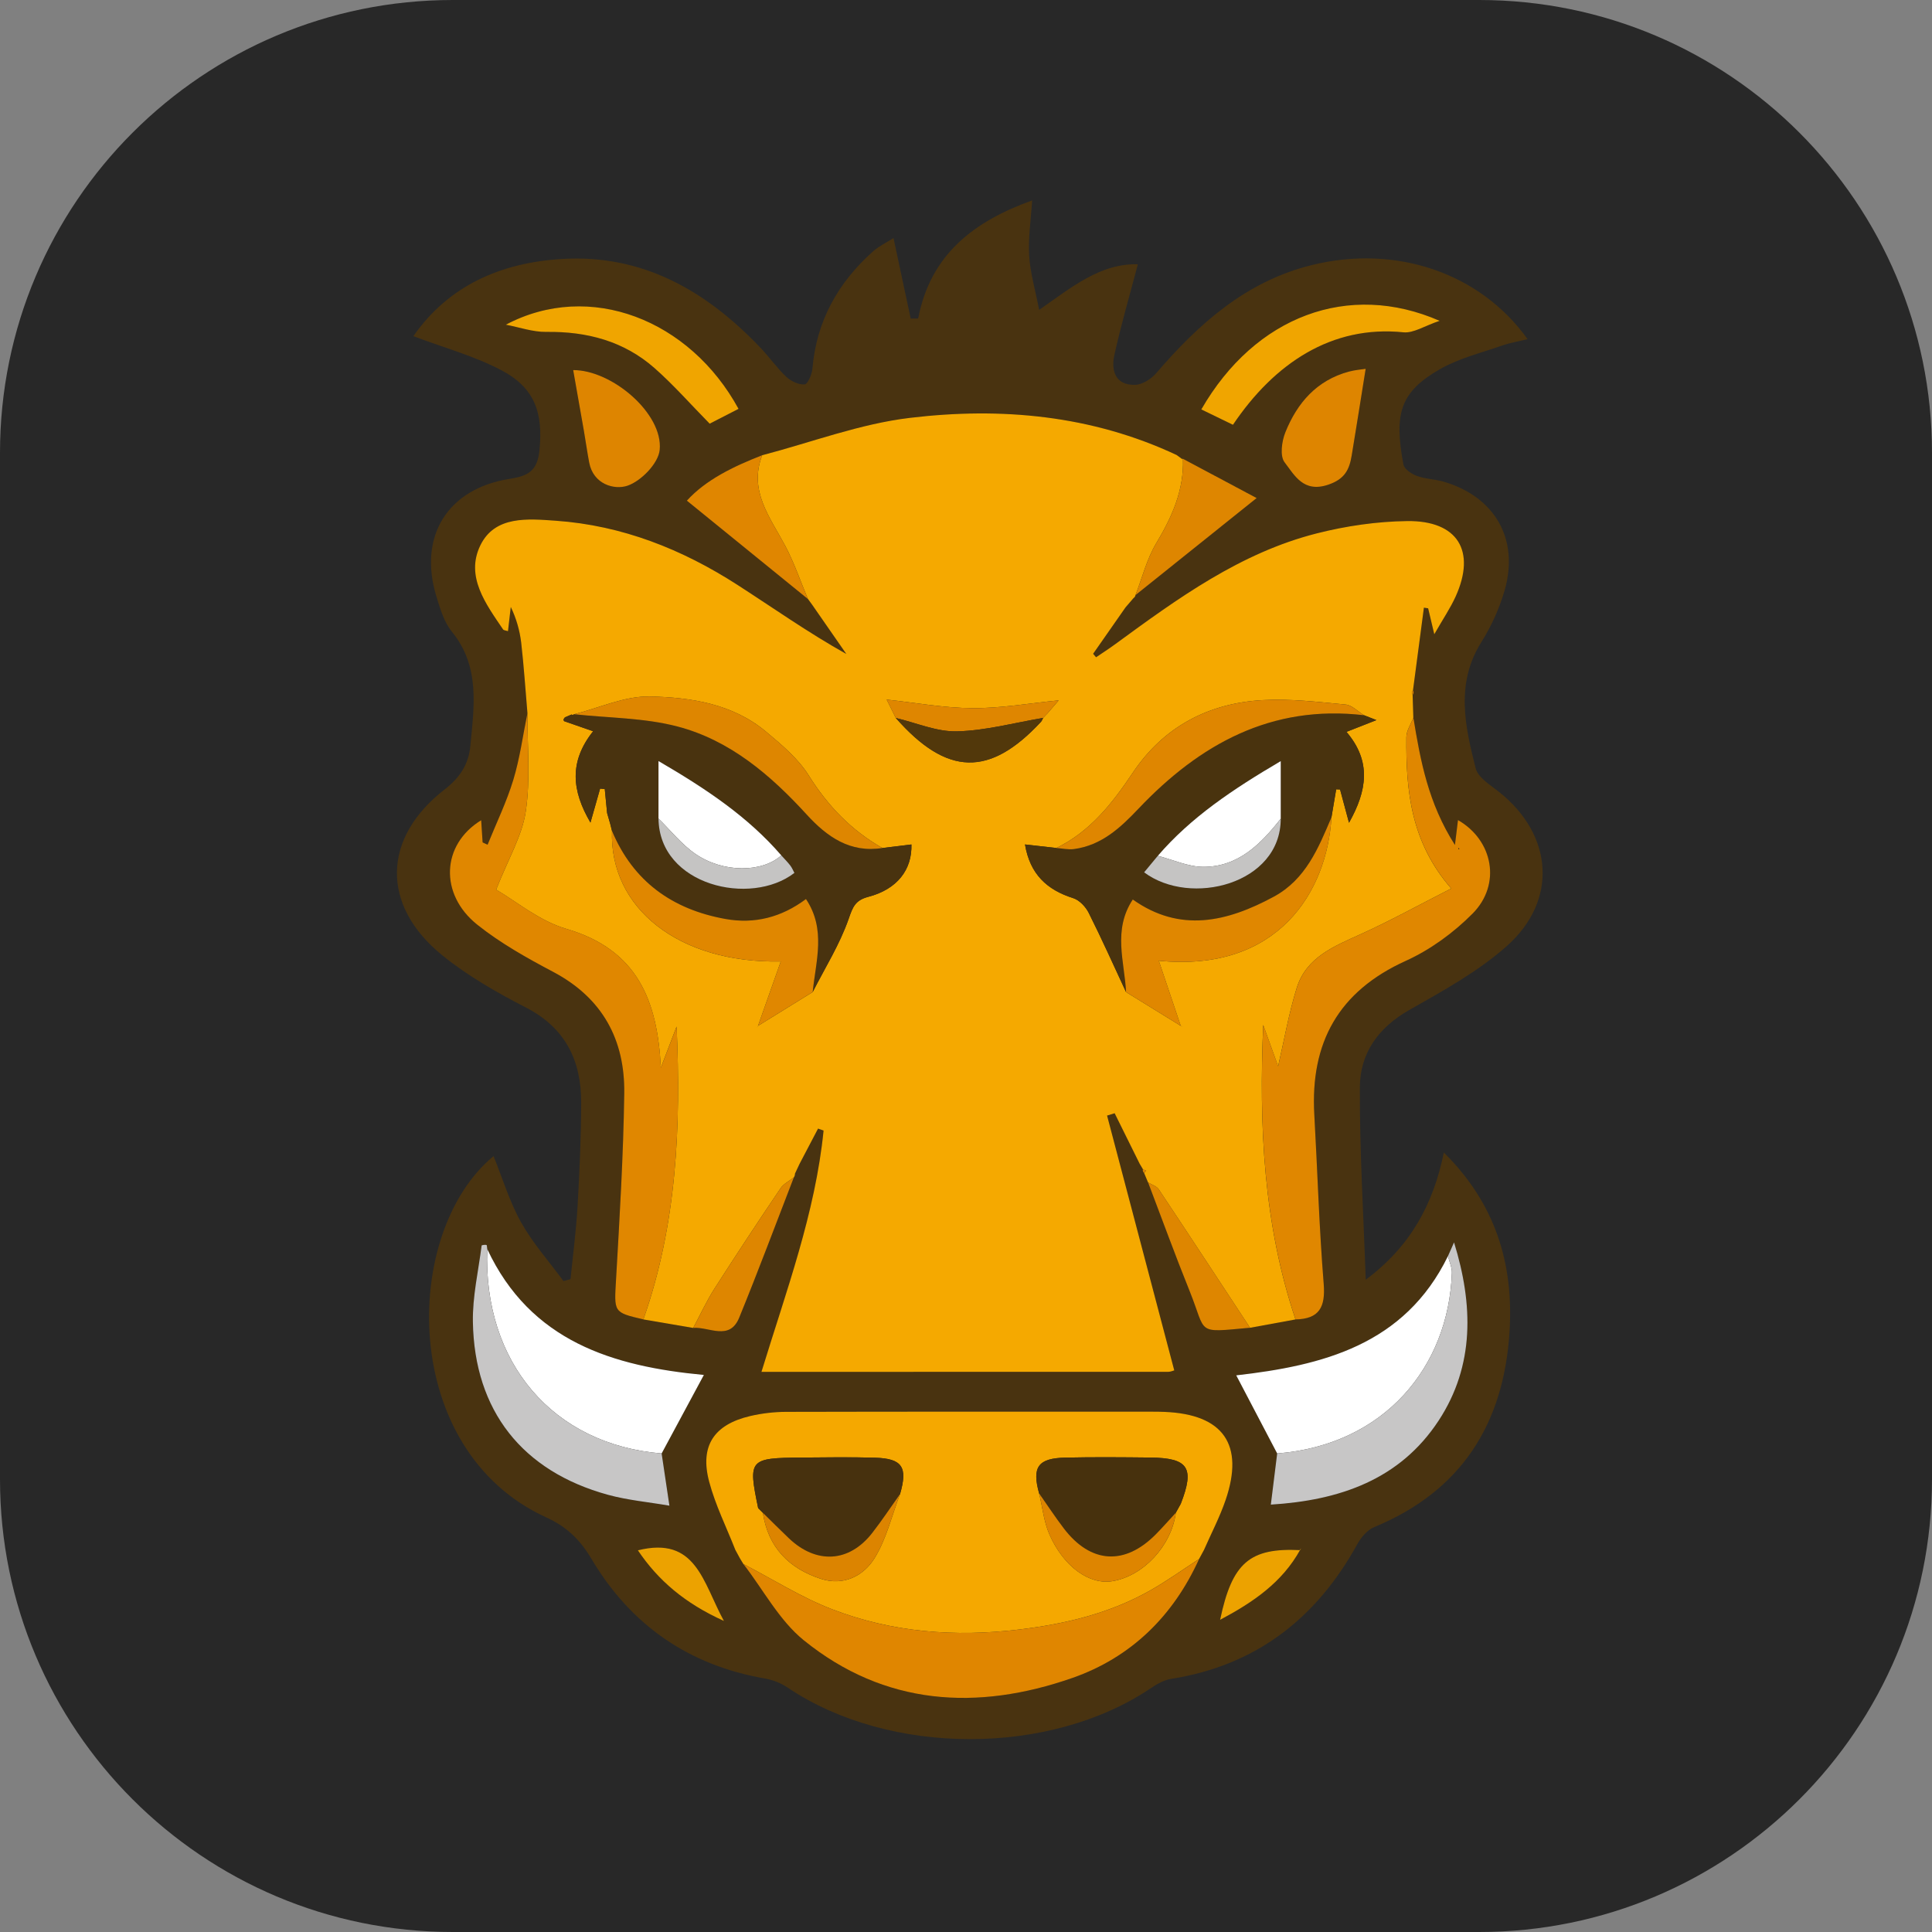 <svg width="256" height="256" viewBox="0 0 256 256" fill="none" xmlns="http://www.w3.org/2000/svg">
    <rect x="0" y="0" width="256" height="256" fill="#808080" stroke="none"/>
    <path d="M196 0H60C26.863 0 0 26.863 0 60V196C0 229.137 26.863 256 60 256H196C229.137 256 256 229.137 256 196V60C256 26.863 229.137 0 196 0Z" fill="#282828"/>
    <path fill-rule="evenodd" clip-rule="evenodd" d="M180.968 169.569C186.878 165.169 189.909 159.604 191.317 152.716C198.171 159.494 200.586 167.466 200.021 176.47C199.254 188.68 193.646 197.578 182.068 202.358C181.161 202.734 180.343 203.722 179.844 204.625C174.417 214.458 166.434 220.681 155.183 222.459C154.24 222.608 153.299 223.145 152.488 223.694C139.109 232.722 117.843 232.689 104.395 223.631C103.485 223.023 102.459 222.608 101.382 222.415C91.265 220.666 83.58 215.33 78.379 206.572C76.868 204.023 75.11 202.309 72.377 201.061C52.852 192.149 53.184 163.259 65.4 153.194C66.591 156.136 67.511 159.227 69.051 161.973C70.604 164.744 72.77 167.171 74.667 169.749L75.597 169.495C75.918 166.266 76.347 163.043 76.533 159.807C76.795 155.251 76.995 150.683 77.008 146.118C77.024 140.547 74.941 136.208 69.679 133.498C65.826 131.513 61.981 129.316 58.628 126.601C50.432 119.964 50.639 111.018 58.924 104.599C60.914 103.06 62.094 101.301 62.327 98.812C62.816 93.566 63.641 88.336 59.884 83.71C58.842 82.428 58.318 80.647 57.82 79.014C55.393 71.073 59.3 64.743 67.529 63.453C69.901 63.08 71.192 62.467 71.476 59.706C71.982 54.785 70.925 51.406 66.392 49.035C62.783 47.146 58.76 46.048 54.775 44.543C59.431 37.854 66.354 34.804 74.468 34.315C85.195 33.665 93.606 38.563 100.762 46.075C101.95 47.321 102.944 48.762 104.195 49.935C104.814 50.517 105.832 50.999 106.622 50.934C107.032 50.9 107.585 49.601 107.651 48.839C108.188 42.541 111.033 37.457 115.677 33.313C116.468 32.607 117.47 32.137 118.395 31.546L120.673 42.214L121.662 42.204C123.294 33.657 129.126 29.302 136.764 26.556C136.604 29.114 136.23 31.511 136.37 33.876C136.506 36.143 137.174 38.38 137.693 41.062C142.037 38.032 145.818 34.887 150.772 35.017C149.705 39.075 148.547 43.027 147.66 47.039C147.205 49.098 147.774 51.05 150.393 50.995C151.351 50.976 152.533 50.229 153.197 49.456C158.841 42.897 165.099 37.285 173.806 35.127C184.911 32.375 196.089 36.1 202.416 44.941C201.214 45.236 200.083 45.422 199.017 45.795C196.262 46.761 193.343 47.468 190.841 48.894C185.539 51.915 184.69 54.77 185.96 61.549C186.075 62.16 187.048 62.805 187.756 63.065C188.882 63.477 190.15 63.487 191.309 63.83C198.079 65.823 201.313 71.431 199.38 78.2C198.674 80.628 197.634 82.945 196.287 85.085C192.843 90.566 194.121 96.212 195.532 101.8C195.845 103.038 197.489 104.022 198.657 104.954C205.795 110.642 206.483 119.318 199.628 125.388C195.816 128.764 191.193 131.297 186.723 133.838C182.617 136.17 180.202 139.579 180.188 144.071C180.154 152.569 180.675 161.068 180.968 169.569ZM151.459 154.944L151.426 154.969C151.413 155.057 151.423 155.146 151.455 155.229C151.488 155.311 151.541 155.384 151.611 155.439L152.127 156.675C153.96 161.487 155.717 166.33 157.644 171.102C159.944 176.801 158.353 176.59 165.643 175.932L171.669 174.829C174.823 174.768 175.644 173.194 175.396 170.125C174.793 162.664 174.574 155.172 174.152 147.694C173.613 138.161 177.342 131.36 186.274 127.316C189.519 125.848 192.604 123.589 195.123 121.056C198.954 117.2 197.865 111.343 193.188 108.661L192.786 111.963C189.235 106.408 188.206 100.767 187.278 95.09L187.183 92.061C187.253 91.985 187.295 91.887 187.303 91.784C187.311 91.68 187.284 91.577 187.227 91.491L188.676 80.517L189.237 80.6L190.053 84.037C191.225 81.986 192.189 80.568 192.885 79.034C195.614 72.994 193.158 68.954 186.451 69.041C182.452 69.092 178.372 69.685 174.49 70.669C164.357 73.239 156.049 79.297 147.777 85.35C146.951 85.956 146.086 86.509 145.238 87.086L144.846 86.628L149.138 80.481L150.195 79.248C150.265 79.204 150.325 79.147 150.371 79.078C150.416 79.01 150.447 78.932 150.46 78.851L166.511 65.993L156.753 60.787L156.621 60.809L155.913 60.286C144.643 54.999 132.657 53.921 120.569 55.365C113.941 56.157 107.512 58.614 100.993 60.319C97.153 61.811 93.502 63.591 91.013 66.334L107.055 79.373L107.049 79.347L107.627 80.143L112.144 86.653C107.046 83.798 102.446 80.542 97.714 77.492C90.385 72.771 82.436 69.615 73.671 68.998C69.961 68.737 65.574 68.293 63.645 72.267C61.649 76.381 64.369 80.018 66.662 83.399C66.748 83.526 67.015 83.531 67.312 83.631L67.683 80.423C68.423 81.994 68.879 83.547 69.061 85.131C69.417 88.24 69.621 91.367 69.89 94.488C69.285 97.443 68.889 100.465 68.016 103.34C67.124 106.276 65.764 109.068 64.608 111.925L63.95 111.62L63.761 108.681C58.486 111.897 58.183 118.489 63.252 122.531C66.314 124.972 69.814 126.932 73.296 128.774C79.845 132.235 82.822 137.776 82.718 144.899C82.601 153.098 82.105 161.294 81.633 169.485C81.379 173.893 81.248 173.886 85.253 174.823L91.86 175.952C93.962 175.782 96.672 177.722 97.95 174.602C100.472 168.445 102.793 162.206 105.196 156.001C105.298 155.857 105.351 155.683 105.346 155.506L105.958 154.206L108.404 149.537L109.134 149.795C108.041 160.735 104.187 171.049 100.903 181.773C119.216 181.773 137.029 181.774 154.84 181.763C155.127 181.763 155.412 181.626 155.604 181.576L146.7 147.811L147.703 147.503L151.021 154.202L151.459 154.944ZM172.325 205.401C165.601 205.068 163.262 207.046 161.67 214.634C166.051 212.308 169.891 209.689 172.279 205.362L172.371 205.134L172.325 205.401ZM191.863 166.435C186.1 178.248 175.175 180.945 163.808 182.241L169.233 192.588L168.391 199.37C177.498 198.806 185.49 196.073 190.631 188.229C195.418 180.924 195.209 172.846 192.667 164.622L191.863 166.435ZM64.564 165.509C64.531 165.318 64.527 164.975 64.458 164.96C64.251 164.917 63.827 164.98 63.819 165.043C63.387 168.414 62.602 171.798 62.66 175.167C62.861 186.926 69.209 194.955 80.56 198.069C83.17 198.784 85.909 199.028 88.7 199.51L87.67 192.59L93.266 182.186C81.229 181.059 70.295 177.745 64.564 165.509ZM158.887 206.575L159.537 205.38C160.504 203.169 161.635 201.013 162.412 198.738C164.911 191.401 162.092 187.404 154.329 187.084C153.824 187.063 153.317 187.053 152.811 187.054C136.609 187.053 120.406 187.036 104.205 187.077C102.603 187.081 100.966 187.267 99.407 187.633C94.597 188.762 92.707 191.597 93.975 196.35C94.799 199.444 96.263 202.368 97.44 205.37L98.05 206.488L98.507 207.241C101.143 210.648 103.249 214.707 106.508 217.344C117.223 226.018 129.487 226.734 142.09 222.339C149.862 219.627 155.46 214.146 158.889 206.577L158.887 206.575ZM190.757 42.511C178.72 37.249 166.323 41.855 159.179 54.251L163.373 56.287C168.867 48.124 176.479 43.062 185.955 44.032C187.298 44.171 188.759 43.178 190.757 42.511ZM67.025 43.024C68.813 43.361 70.605 44.004 72.391 43.981C77.773 43.909 82.67 45.198 86.732 48.78C89.274 51.02 91.525 53.59 94.033 56.142L97.859 54.178C91.412 42.346 78.137 37.147 67.025 43.024ZM180.958 48.872C180.45 48.951 179.583 49.012 178.758 49.233C174.488 50.376 171.885 53.382 170.316 57.284C169.836 58.476 169.572 60.428 170.212 61.257C171.539 62.978 172.703 65.34 176.003 64.224C178.217 63.476 178.8 62.197 179.109 60.347C179.717 56.697 180.289 53.041 180.958 48.872ZM75.949 49.039C76.444 51.838 76.915 54.48 77.375 57.123C77.616 58.512 77.809 59.908 78.071 61.293C78.622 64.181 81.399 64.943 83.132 64.363C84.953 63.753 87.24 61.394 87.414 59.61C87.887 54.788 81.063 49.011 75.949 49.039ZM84.523 205.426C87.197 209.399 90.743 212.452 95.924 214.784C93.118 209.651 92.243 203.497 84.523 205.426Z" fill="#493310"/>
    <path fill-rule="evenodd" clip-rule="evenodd" d="M69.888 94.491C69.62 91.369 69.415 88.243 69.059 85.135C68.862 83.5 68.396 81.909 67.681 80.427L67.31 83.635C67.013 83.534 66.746 83.531 66.66 83.402C64.368 80.021 61.648 76.385 63.644 72.27C65.573 68.296 69.959 68.741 73.67 69.001C82.434 69.62 90.385 72.776 97.712 77.496C102.445 80.545 107.044 83.801 112.143 86.656L107.626 80.146L107.047 79.352L107.055 79.378C106.06 77.013 105.234 74.56 104.034 72.303C102.029 68.53 99.178 65.04 100.991 60.322C107.51 58.616 113.939 56.16 120.568 55.369C132.656 53.925 144.641 55.003 155.912 60.291L156.619 60.812L156.748 60.792C156.893 64.953 155.297 68.499 153.2 71.996C151.951 74.082 151.351 76.554 150.459 78.854C150.445 78.935 150.415 79.013 150.369 79.082C150.324 79.15 150.265 79.209 150.195 79.253L149.137 80.484L144.844 86.631L145.237 87.09C146.084 86.513 146.949 85.959 147.775 85.354C156.047 79.301 164.354 73.241 174.488 70.673C178.37 69.689 182.452 69.095 186.449 69.044C193.157 68.957 195.613 72.997 192.883 79.037C192.187 80.573 191.223 81.991 190.051 84.04L189.235 80.603L188.675 80.521L187.226 91.494L187.089 91.662L187.179 92.066L187.275 95.094C186.954 95.957 186.357 96.817 186.35 97.681C186.289 104.7 186.914 111.564 192.298 117.734C188.03 119.903 184.255 121.992 180.338 123.767C176.786 125.38 173.097 126.82 171.821 130.91C170.763 134.306 170.156 137.842 169.355 141.285L167.382 135.812C166.806 149.157 167.416 162.219 171.663 174.834L165.636 175.937C161.611 169.815 157.597 163.686 153.535 157.588C153.25 157.161 152.602 156.977 152.122 156.68L151.606 155.444L151.865 155.078L151.422 154.974L151.456 154.949L151.014 154.211L147.696 147.511L146.694 147.82L155.597 181.585C155.406 181.634 155.119 181.771 154.834 181.771C137.022 181.782 119.211 181.781 100.897 181.781C104.179 171.056 108.035 160.743 109.128 149.803L108.397 149.546L105.949 154.214L105.338 155.515C105.342 155.691 105.29 155.864 105.189 156.009C104.596 156.482 103.839 156.847 103.434 157.447C100.458 161.845 97.537 166.28 94.671 170.751C93.611 172.411 92.785 174.219 91.854 175.96L85.247 174.831C89.689 162.247 90.241 149.211 89.653 136.023L87.563 141.483C87.116 132.562 84.46 125.833 75.04 123.08C71.448 122.03 68.325 119.376 65.737 117.886C67.351 113.789 69.186 110.75 69.666 107.507C70.302 103.249 69.865 98.835 69.888 94.491ZM138.18 95.162L138.791 94.531L140.281 92.803C136.411 93.182 132.643 93.855 128.877 93.835C125.079 93.814 121.283 93.105 117.487 92.699L116.696 92.478L117.487 92.698L118.7 95.136C125.469 102.829 131.123 102.982 137.931 95.652C138.063 95.51 138.127 95.305 138.222 95.131L138.18 95.162ZM100.429 135.936L107.688 131.449C109.319 128.245 111.264 125.149 112.439 121.786C113 120.179 113.305 119.295 115.054 118.835C118.893 117.83 120.866 115.238 120.769 111.897L116.923 112.367C112.809 110.031 109.691 106.785 107.161 102.75C105.753 100.505 103.562 98.668 101.485 96.936C97.059 93.243 91.517 92.403 86.102 92.287C82.776 92.218 79.415 93.8 76.07 94.641C75.968 94.742 75.856 94.752 75.734 94.679L74.852 95.055L74.682 95.302C74.667 95.385 74.71 95.543 74.764 95.563C75.968 95.99 77.176 96.403 78.595 96.894C75.369 100.945 75.775 104.792 78.239 108.999L79.518 104.494L80.135 104.552L80.446 107.736L80.854 109.149L81.091 110.094C80.756 120.301 89.884 127.651 103.455 127.401L100.437 135.946L100.299 136.192L100.429 135.936ZM156.467 135.934L156.708 136.08L156.457 135.944L153.546 127.305C169.363 128.868 175.853 118.115 176.423 108.293L177.048 104.586L177.562 104.606L178.749 109.019C181.14 104.769 181.754 100.897 178.41 96.975L182.379 95.416L180.727 94.768C179.92 94.277 179.147 93.433 178.301 93.355C174.655 93.012 170.97 92.566 167.334 92.767C160.11 93.166 154.165 96.314 150.091 102.404C147.383 106.452 144.465 110.178 139.975 112.365L135.816 111.894C136.48 115.853 138.737 117.912 142.207 119.01C143.028 119.27 143.858 120.152 144.262 120.962C145.997 124.417 147.574 127.951 149.208 131.457L156.467 135.934Z" fill="#F5A900"/>
    <path fill-rule="evenodd" clip-rule="evenodd" d="M97.437 205.37C96.26 202.37 94.796 199.445 93.972 196.35C92.704 191.597 94.593 188.762 99.403 187.633C100.977 187.267 102.587 187.08 104.202 187.077C120.405 187.038 136.607 187.053 152.808 187.054C153.314 187.054 153.822 187.062 154.326 187.084C162.089 187.402 164.907 191.401 162.408 198.738C161.634 201.013 160.503 203.169 159.533 205.38L158.884 206.575L158.882 206.578C156.787 207.94 154.748 209.399 152.585 210.643C147.147 213.764 141.221 215.178 135.013 215.923C126.522 216.944 118.238 216.297 110.293 213.251C106.197 211.68 102.422 209.27 98.502 207.241L98.045 206.488L97.437 205.37ZM155.788 200.467L156.456 199.267C158.312 194.487 157.481 193.191 152.429 193.132C148.677 193.091 144.922 193.059 141.17 193.142C137.528 193.221 136.719 194.398 137.69 197.884C138.129 199.704 138.315 201.638 139.058 203.324C140.949 207.622 144.368 210.02 147.394 209.514C151.514 208.827 155.208 204.842 155.806 200.443L155.788 200.467ZM101.091 200.464L101.083 200.449C101.771 205.019 104.533 207.831 108.781 209.208C111.777 210.177 114.412 208.825 115.868 206.488C117.457 203.934 118.166 200.833 119.259 197.97C120.301 194.403 119.565 193.262 115.939 193.155C112.7 193.058 109.456 193.109 106.213 193.135C99.253 193.19 99.118 193.358 100.46 199.836L101.091 200.464Z" fill="#F5A800"/>
    <path fill-rule="evenodd" clip-rule="evenodd" d="M69.888 94.491C69.865 98.835 70.302 103.249 69.671 107.502C69.189 110.745 67.355 113.784 65.742 117.881C68.33 119.371 71.453 122.025 75.044 123.075C84.464 125.828 87.121 132.557 87.568 141.478L89.658 136.019C90.245 149.206 89.692 162.24 85.252 174.826C81.246 173.891 81.378 173.898 81.632 169.488C82.105 161.299 82.599 153.101 82.716 144.902C82.82 137.779 79.843 132.239 73.294 128.777C69.812 126.937 66.314 124.977 63.25 122.534C58.181 118.491 58.484 111.9 63.759 108.684L63.949 111.623L64.607 111.928C65.762 109.073 67.122 106.279 68.014 103.343C68.888 100.468 69.283 97.448 69.888 94.491ZM171.668 174.831C167.421 162.214 166.811 149.152 167.387 135.809L169.36 141.282C170.159 137.837 170.768 134.301 171.826 130.907C173.102 126.819 176.791 125.376 180.343 123.764C184.258 121.989 188.035 119.902 192.303 117.731C186.919 111.561 186.294 104.697 186.355 97.677C186.362 96.814 186.959 95.953 187.28 95.091C188.208 100.768 189.237 106.411 192.787 111.965L193.19 108.663C197.865 111.345 198.956 117.202 195.125 121.057C192.608 123.593 189.522 125.849 186.276 127.318C177.342 131.362 173.613 138.163 174.153 147.696C174.575 155.173 174.795 162.666 175.398 170.126C175.642 173.196 174.821 174.77 171.668 174.831ZM193.315 112.344L193.231 112.505L193.358 112.522L193.315 112.344Z" fill="#E08700"/>
    <path fill-rule="evenodd" clip-rule="evenodd" d="M98.505 207.241C102.425 209.27 106.2 211.68 110.296 213.251C118.24 216.297 126.525 216.944 135.016 215.923C141.224 215.178 147.15 213.764 152.589 210.643C154.753 209.4 156.79 207.94 158.886 206.578C155.457 214.148 149.859 219.629 142.086 222.341C129.484 226.735 117.22 226.018 106.505 217.346C103.248 214.707 101.139 210.648 98.505 207.241Z" fill="#E08600"/>
    <path fill-rule="evenodd" clip-rule="evenodd" d="M64.564 165.509C70.297 177.745 81.229 181.059 93.266 182.188L87.67 192.591C73.271 191.414 63.993 180.541 64.564 165.509ZM169.233 192.59C167.426 189.14 165.617 185.691 163.808 182.242C175.176 180.945 186.1 178.248 191.863 166.437C192.044 167.186 192.405 167.939 192.379 168.681C191.953 181.052 183.469 191.47 169.233 192.59Z" fill="white"/>
    <path fill-rule="evenodd" clip-rule="evenodd" d="M64.564 165.509C63.993 180.541 73.271 191.413 87.67 192.59L88.7 199.51C85.908 199.028 83.17 198.784 80.56 198.069C69.209 194.957 62.861 186.926 62.66 175.167C62.602 171.799 63.387 168.415 63.819 165.043C63.827 164.978 64.251 164.916 64.458 164.96C64.527 164.975 64.531 165.318 64.564 165.509ZM169.233 192.59C183.469 191.47 191.953 181.052 192.38 168.679C192.407 167.937 192.044 167.184 191.864 166.435L192.669 164.622C195.211 172.846 195.42 180.924 190.633 188.229C185.491 196.074 177.5 198.806 168.392 199.37L169.233 192.59Z" fill="#C7C6C6"/>
    <path fill-rule="evenodd" clip-rule="evenodd" d="M190.757 42.511C188.759 43.178 187.298 44.171 185.955 44.032C176.479 43.062 168.869 48.124 163.373 56.287L159.179 54.251C166.323 41.855 178.72 37.249 190.757 42.511ZM67.025 43.024C78.137 37.147 91.412 42.346 97.859 54.177L94.033 56.14C91.526 53.588 89.272 51.02 86.732 48.778C82.67 45.198 77.773 43.907 72.391 43.98C70.605 44.004 68.813 43.361 67.025 43.024Z" fill="#F0A500"/>
    <path fill-rule="evenodd" clip-rule="evenodd" d="M180.958 48.872C180.287 53.041 179.717 56.697 179.109 60.347C178.8 62.197 178.217 63.476 176.003 64.224C172.705 65.34 171.539 62.978 170.212 61.257C169.572 60.428 169.835 58.476 170.316 57.284C171.884 53.382 174.486 50.376 178.758 49.233C179.583 49.012 180.451 48.951 180.958 48.872ZM75.95 49.039C81.063 49.011 87.888 54.787 87.414 59.612C87.24 61.395 84.953 63.754 83.132 64.364C81.399 64.945 78.622 64.183 78.071 61.295C77.809 59.91 77.616 58.512 77.375 57.124C76.915 54.48 76.444 51.838 75.95 49.039Z" fill="#DE8500"/>
    <path fill-rule="evenodd" clip-rule="evenodd" d="M100.993 60.322C99.179 65.04 102.031 68.53 104.036 72.303C105.234 74.56 106.061 77.011 107.057 79.378L91.014 66.339C93.5 63.594 97.152 61.814 100.993 60.322Z" fill="#E08600"/>
    <path fill-rule="evenodd" clip-rule="evenodd" d="M150.459 78.854C151.351 76.554 151.951 74.082 153.2 71.996C155.297 68.497 156.893 64.953 156.748 60.792C160.046 62.548 163.341 64.305 166.51 65.996L150.459 78.854ZM152.127 156.677C152.607 156.973 153.255 157.158 153.54 157.585C157.602 163.683 161.615 169.811 165.641 175.934C158.352 176.591 159.942 176.802 157.643 171.104C155.717 166.332 153.96 161.489 152.127 156.677ZM91.857 175.954C92.79 174.213 93.614 172.404 94.674 170.744C97.541 166.274 100.462 161.839 103.437 157.44C103.843 156.84 104.599 156.476 105.193 156.002C102.788 162.207 100.467 168.447 97.946 174.603C96.669 177.724 93.959 175.784 91.857 175.954Z" fill="#DE8600"/>
    <path fill-rule="evenodd" clip-rule="evenodd" d="M84.523 205.426C92.243 203.497 93.118 209.651 95.924 214.784C90.743 212.45 87.195 209.399 84.523 205.426ZM172.279 205.362C169.891 209.687 166.051 212.308 161.67 214.634C163.264 207.046 165.603 205.068 172.325 205.401L172.279 205.362ZM172.325 205.401L172.37 205.133L172.279 205.362L172.325 205.401Z" fill="#ECA200"/>
    <path fill-rule="evenodd" clip-rule="evenodd" d="M151.426 154.969L151.87 155.073L151.611 155.439C151.541 155.384 151.488 155.311 151.455 155.229C151.423 155.146 151.413 155.057 151.426 154.969Z" fill="#DE8600"/>
    <path fill-rule="evenodd" clip-rule="evenodd" d="M187.183 92.063L187.092 91.659L187.229 91.491C187.286 91.578 187.313 91.681 187.304 91.785C187.296 91.888 187.253 91.986 187.183 92.063Z" fill="#E08700"/>
    <path fill-rule="evenodd" clip-rule="evenodd" d="M149.209 131.457C147.576 127.953 145.998 124.417 144.264 120.962C143.86 120.154 143.029 119.27 142.208 119.01C138.738 117.91 136.482 115.852 135.817 111.894L139.976 112.365C140.758 112.419 141.556 112.607 142.316 112.505C145.954 112.012 148.438 109.708 150.856 107.159C158.96 98.614 168.466 93.334 180.732 94.77L182.384 95.418L178.415 96.977C181.758 100.899 181.144 104.771 178.754 109.02L177.567 104.608L177.053 104.588L176.428 108.297C174.684 112.393 173.024 116.529 168.77 118.827C162.578 122.17 156.362 123.632 150.099 119.19C147.424 123.255 149.005 127.4 149.209 131.457ZM169.704 108.478V100.849C163.285 104.627 157.806 108.3 153.414 113.4L151.603 115.589C157.732 120.185 169.718 117.162 169.704 108.478Z" fill="#49330E"/>
    <path fill-rule="evenodd" clip-rule="evenodd" d="M81.089 110.092L80.852 109.147L80.445 107.735L80.133 104.55L79.517 104.492L78.237 108.997C75.773 104.791 75.368 100.943 78.594 96.893C77.174 96.403 75.966 95.99 74.763 95.561C74.708 95.541 74.664 95.383 74.68 95.3L74.85 95.053L75.732 94.677C75.852 94.75 75.966 94.74 76.068 94.639C80.661 95.144 85.397 95.111 89.814 96.276C96.753 98.108 102.11 102.705 106.904 107.949C109.569 110.863 112.632 113.051 116.921 112.365L120.767 111.895C120.864 115.238 118.891 117.828 115.052 118.834C113.303 119.293 112.998 120.177 112.438 121.784C111.262 125.149 109.317 128.243 107.687 131.446C108.094 127.341 109.49 123.161 106.793 119.127C103.529 121.565 99.971 122.458 96.121 121.768C89.102 120.505 83.905 116.813 81.089 110.092ZM103.528 113.344C99.133 108.259 93.667 104.58 87.254 100.844V108.468C87.357 117.337 99.468 120.149 105.264 115.664C105.091 115.345 104.945 114.978 104.713 114.68C104.349 114.21 103.925 113.786 103.528 113.344Z" fill="#49330F"/>
    <path fill-rule="evenodd" clip-rule="evenodd" d="M149.209 131.457C149.005 127.399 147.424 123.255 150.098 119.188C156.36 123.629 162.577 122.168 168.768 118.825C173.023 116.526 174.683 112.391 176.427 108.295C175.856 118.115 169.365 128.868 153.55 127.305L156.461 135.944L156.469 135.934L149.209 131.457ZM81.089 110.092C83.905 116.813 89.101 120.505 96.123 121.768C99.972 122.46 103.531 121.565 106.795 119.127C109.49 123.161 108.094 127.341 107.688 131.446L100.429 135.936L100.437 135.944L103.455 127.399C89.884 127.649 80.755 120.299 81.089 110.092Z" fill="#E08700"/>
    <path fill-rule="evenodd" clip-rule="evenodd" d="M116.923 112.365C112.634 113.051 109.571 110.863 106.905 107.949C102.112 102.705 96.754 98.108 89.816 96.276C85.398 95.109 80.662 95.142 76.07 94.639C79.415 93.799 82.776 92.215 86.101 92.285C91.516 92.401 97.058 93.242 101.484 96.934C103.562 98.667 105.752 100.503 107.159 102.748C109.691 106.784 112.809 110.029 116.923 112.365Z" fill="#DE8600"/>
    <path fill-rule="evenodd" clip-rule="evenodd" d="M180.729 94.77C168.465 93.334 158.957 98.614 150.853 107.159C148.436 109.708 145.95 112.012 142.312 112.505C141.552 112.609 140.754 112.419 139.973 112.365C144.463 110.178 147.383 106.452 150.09 102.404C154.163 96.314 160.109 93.166 167.332 92.767C170.97 92.566 174.653 93.014 178.299 93.355C179.148 93.436 179.921 94.278 180.729 94.77ZM118.698 95.136L117.485 92.698V92.699C121.281 93.106 125.076 93.814 128.876 93.835C132.641 93.855 136.409 93.182 140.28 92.803L138.791 94.531L138.18 95.162L138.221 95.127C134.42 95.767 130.628 96.809 126.812 96.908C124.125 96.98 121.403 95.772 118.698 95.136Z" fill="#DF8600"/>
    <path fill-rule="evenodd" clip-rule="evenodd" d="M118.698 95.136C121.403 95.774 124.125 96.98 126.81 96.909C130.626 96.809 134.418 95.769 138.219 95.129C138.124 95.304 138.059 95.508 137.927 95.65C131.121 102.982 125.469 102.829 118.698 95.136Z" fill="#52380B"/>
    <path fill-rule="evenodd" clip-rule="evenodd" d="M137.69 197.884C136.719 194.398 137.529 193.221 141.17 193.142C144.922 193.059 148.677 193.091 152.429 193.132C157.481 193.191 158.314 194.487 156.456 199.267L155.788 200.468L155.805 200.443C154.928 201.392 154.076 202.367 153.167 203.288C149.049 207.468 144.533 207.198 140.969 202.531C139.82 201.026 138.78 199.437 137.69 197.884Z" fill="#47310D"/>
    <path fill-rule="evenodd" clip-rule="evenodd" d="M100.46 199.835C99.118 193.355 99.253 193.186 106.213 193.134C109.456 193.107 112.7 193.056 115.939 193.153C119.565 193.261 120.301 194.403 119.259 197.968C118.029 199.696 116.862 201.473 115.556 203.143C112.502 207.048 108.165 207.294 104.52 203.819C103.36 202.713 102.227 201.572 101.082 200.449L101.088 200.464L100.46 199.835Z" fill="#47310E"/>
    <path fill-rule="evenodd" clip-rule="evenodd" d="M101.083 200.449C102.229 201.574 103.361 202.713 104.522 203.819C108.167 207.292 112.504 207.048 115.558 203.143C116.864 201.473 118.031 199.696 119.261 197.968C118.168 200.832 117.46 203.932 115.87 206.486C114.412 208.823 111.778 210.175 108.783 209.206C104.533 207.831 101.771 205.019 101.083 200.449Z" fill="#DC8400"/>
    <path fill-rule="evenodd" clip-rule="evenodd" d="M137.69 197.884C138.78 199.436 139.82 201.025 140.969 202.531C144.533 207.198 149.049 207.468 153.167 203.288C154.076 202.367 154.926 201.392 155.805 200.443C155.206 204.842 151.512 208.827 147.393 209.514C144.368 210.02 140.947 207.622 139.057 203.324C138.316 201.638 138.129 199.704 137.69 197.884Z" fill="#DE8500"/>
    <path fill-rule="evenodd" clip-rule="evenodd" d="M193.315 112.344L193.358 112.521L193.231 112.505L193.315 112.344Z" fill="#493310"/>
    <path fill-rule="evenodd" clip-rule="evenodd" d="M153.414 113.402C157.806 108.3 163.287 104.627 169.704 100.851V108.48C167.057 111.854 164.065 114.867 159.456 114.862C157.442 114.858 155.427 113.916 153.414 113.402Z" fill="white"/>
    <path fill-rule="evenodd" clip-rule="evenodd" d="M153.414 113.402C155.429 113.916 157.442 114.858 159.456 114.861C164.065 114.867 167.057 111.854 169.704 108.478C169.718 117.162 157.732 120.185 151.603 115.589L153.414 113.402Z" fill="#C5C4C3"/>
    <path fill-rule="evenodd" clip-rule="evenodd" d="M87.254 108.467V100.843C93.665 104.58 99.133 108.257 103.528 113.343C100.996 115.626 95.859 115.697 92.15 113.15C90.312 111.889 88.873 110.046 87.254 108.467Z" fill="white"/>
    <path fill-rule="evenodd" clip-rule="evenodd" d="M87.254 108.467C88.873 110.046 90.312 111.89 92.15 113.151C95.859 115.698 100.996 115.627 103.528 113.344C103.927 113.788 104.35 114.21 104.713 114.68C104.945 114.978 105.091 115.344 105.264 115.664C99.468 120.147 87.357 117.335 87.254 108.467Z" fill="#C5C4C3"/>
</svg>
